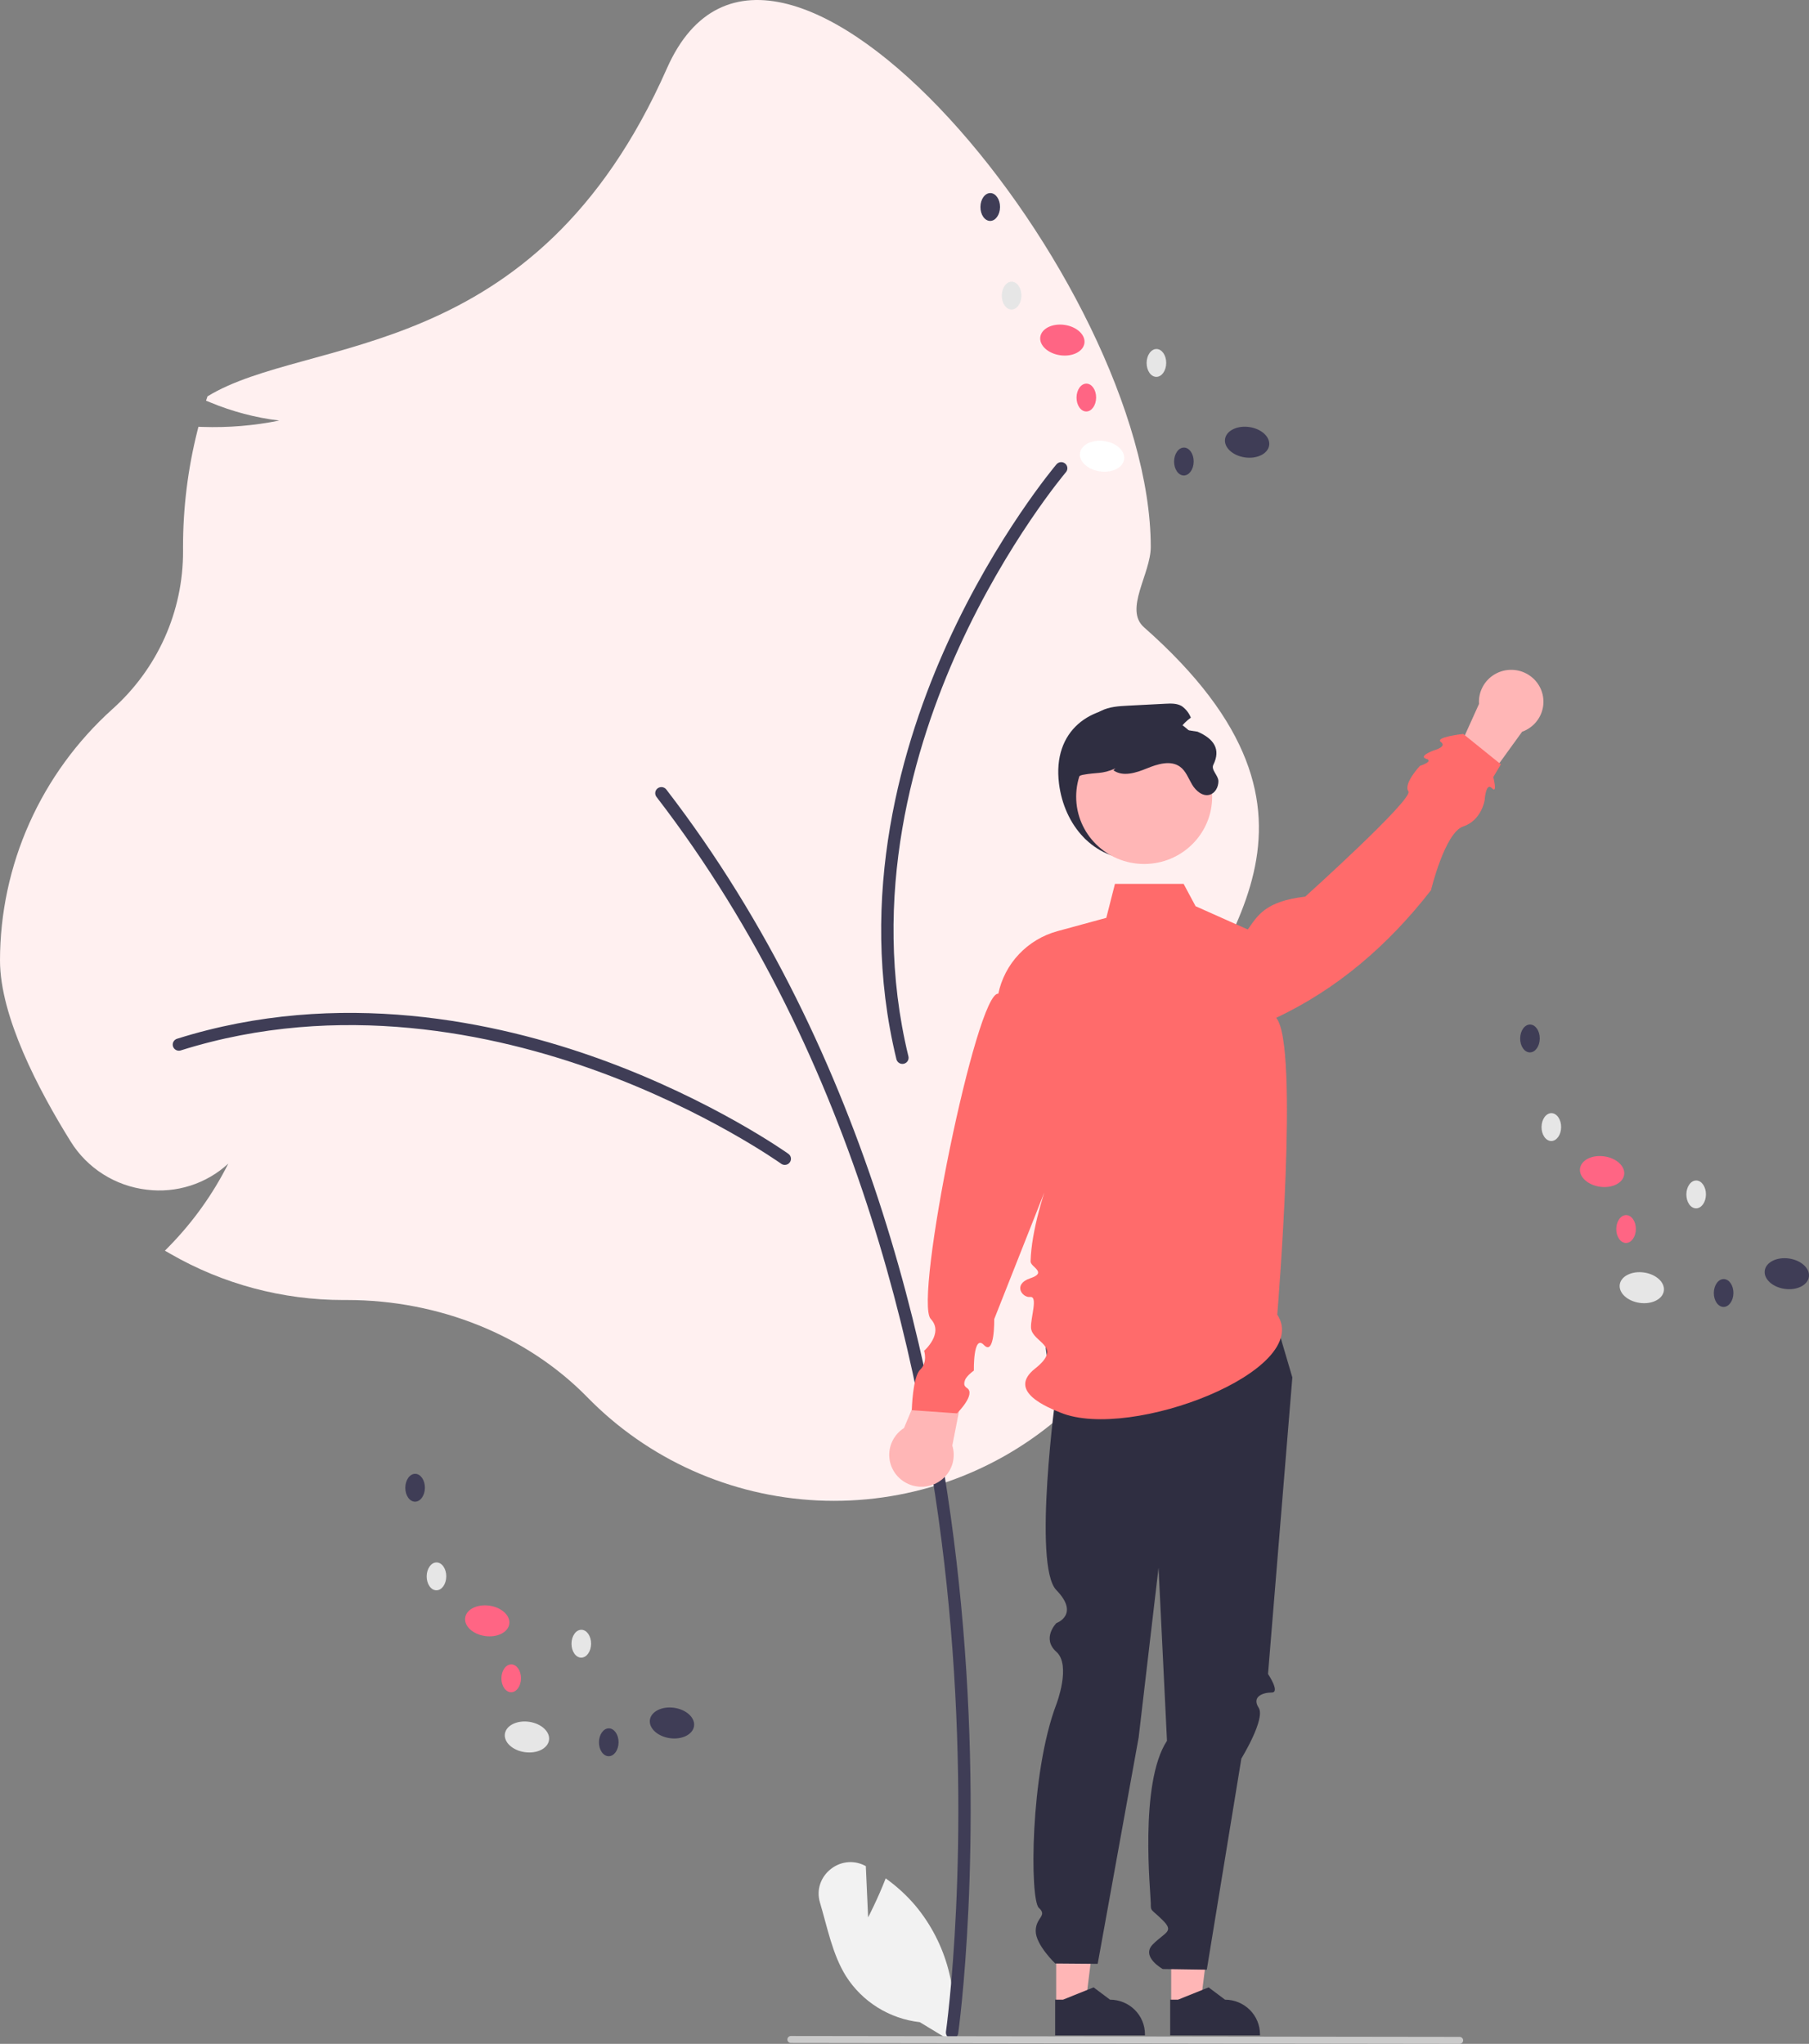 <svg width="254" height="287" viewBox="0 0 254 287" fill="none" xmlns="http://www.w3.org/2000/svg">
<rect x="0" y="0" width="254" height="287" fill="#808080" stroke="none"/>
<g clip-path="url(#clip0_6339_3436)">
<path d="M121.892 269.241L121.569 262.041C121.535 262.023 121.501 262.005 121.468 261.988C117.999 260.187 114.024 263.447 115.131 267.164C116.174 270.661 116.874 274.431 118.782 277.492C119.91 279.27 121.427 280.774 123.222 281.893C125.017 283.012 127.043 283.717 129.151 283.956L133.558 286.625C134.163 283.29 134.03 279.865 133.167 276.586C132.305 273.307 130.735 270.252 128.564 267.631C127.332 266.173 125.918 264.874 124.358 263.765C123.302 266.518 121.892 269.241 121.892 269.241Z" fill="#F2F2F2"/>
<path d="M82.437 196.169C73.953 187.513 61.658 182.549 48.705 182.549L48.205 182.55C39.673 182.553 31.293 180.314 23.923 176.063L23.156 175.621L23.774 174.991C27.118 171.568 29.91 167.657 32.053 163.395C30.531 164.798 28.716 165.854 26.736 166.487C24.756 167.12 22.66 167.314 20.596 167.056C18.416 166.799 16.324 166.058 14.476 164.886C12.627 163.715 11.071 162.145 9.924 160.294C5.397 153.028 0 142.717 0 134.862C0.007 128.222 1.412 121.657 4.126 115.585C6.84 109.512 10.803 104.066 15.763 99.593C18.902 96.792 21.41 93.368 23.123 89.544C24.835 85.721 25.714 81.582 25.701 77.4L25.699 76.805C25.698 71.299 26.378 65.813 27.724 60.47L27.861 59.931L28.422 59.95C32.041 60.072 35.661 59.772 39.208 59.056C35.881 58.653 32.626 57.796 29.535 56.511L28.931 56.269L29.136 55.657C43.258 47.008 75.135 51.487 93.638 9.609C108.641 -24.348 161.576 39.753 161.576 76.805C161.576 80.586 157.794 85.582 160.625 88.081C191.232 115.094 170.114 132.44 163.456 149.894C161.876 154.036 165.301 158.582 165.301 163.062C165.301 163.822 165.282 164.607 165.243 165.395L165.184 166.605L164.163 165.933C162.145 164.625 160.273 163.106 158.581 161.404C160.336 165.4 161.164 169.734 161.002 174.088C160.84 178.442 159.694 182.705 157.647 186.562C154.439 192.551 151.336 196.839 148.424 199.305C139.094 207.204 127.067 211.278 114.801 210.695C102.536 210.112 90.959 204.916 82.437 196.169Z" fill="#FFF0F0"/>
<path d="M133.68 286.27C133.889 286.27 134.09 286.195 134.248 286.06C134.405 285.924 134.508 285.737 134.537 285.533C134.574 285.277 138.182 259.538 134.942 225.329C131.95 193.737 122.34 148.233 93.555 110.861C93.486 110.771 93.4 110.696 93.302 110.639C93.203 110.582 93.094 110.545 92.982 110.53C92.869 110.515 92.754 110.522 92.644 110.551C92.534 110.58 92.43 110.63 92.34 110.698C92.249 110.766 92.173 110.852 92.115 110.949C92.058 111.046 92.021 111.154 92.006 111.266C91.991 111.378 91.998 111.491 92.027 111.6C92.056 111.709 92.107 111.811 92.176 111.901C120.713 148.95 130.244 194.12 133.216 225.489C136.437 259.499 132.857 285.037 132.821 285.291C132.803 285.413 132.813 285.537 132.848 285.655C132.883 285.773 132.944 285.882 133.025 285.975C133.106 286.067 133.207 286.142 133.32 286.193C133.433 286.244 133.556 286.27 133.68 286.27Z" fill="#3F3D56"/>
<path d="M110.19 163.576C110.373 163.576 110.551 163.519 110.7 163.413C110.848 163.306 110.958 163.156 111.015 162.984C111.072 162.812 111.072 162.626 111.015 162.454C110.959 162.281 110.848 162.131 110.7 162.025C110.596 161.95 100.065 154.444 84.322 148.741C69.769 143.47 47.639 138.692 24.856 145.865C24.748 145.899 24.647 145.954 24.56 146.027C24.473 146.099 24.401 146.188 24.348 146.288C24.296 146.388 24.264 146.498 24.254 146.61C24.244 146.722 24.257 146.835 24.292 146.943C24.326 147.05 24.382 147.15 24.456 147.236C24.529 147.322 24.619 147.393 24.72 147.445C24.822 147.496 24.932 147.528 25.046 147.537C25.159 147.547 25.273 147.534 25.382 147.499C47.698 140.474 69.427 145.173 83.726 150.352C99.244 155.973 109.578 163.339 109.681 163.412C109.829 163.519 110.007 163.576 110.19 163.576Z" fill="#3F3D56"/>
<path d="M149.867 65.815C149.88 65.634 149.835 65.454 149.739 65.3C149.642 65.146 149.499 65.027 149.329 64.958C149.16 64.89 148.973 64.877 148.795 64.92C148.617 64.963 148.458 65.061 148.34 65.2C148.256 65.297 139.93 75.147 133.047 90.27C126.685 104.25 120.273 125.742 125.865 148.738C125.919 148.959 126.059 149.15 126.255 149.269C126.451 149.387 126.687 149.424 126.91 149.371C127.134 149.318 127.327 149.179 127.447 148.985C127.567 148.791 127.604 148.558 127.55 148.337C122.074 125.812 128.377 104.71 134.628 90.974C141.413 76.067 149.583 66.401 149.665 66.305C149.783 66.167 149.854 65.996 149.867 65.815Z" fill="#3F3D56"/>
<path d="M148.694 110.037C149.426 115.875 153.515 120.688 159.461 120.688C162.317 120.688 165.055 119.566 167.075 117.568C169.094 115.571 170.228 112.862 170.228 110.037C170.228 104.154 165.382 99.929 159.461 99.385C153.179 98.808 147.755 102.542 148.694 110.037Z" fill="#2F2E41"/>
<path d="M164.448 281.579L168.548 281.578L170.499 265.933L164.447 265.934L164.448 281.579Z" fill="#FFB6B6"/>
<path d="M164.304 285.81L176.913 285.809V285.652C176.912 284.364 176.395 283.129 175.475 282.219C174.555 281.308 173.306 280.797 172.005 280.797L169.701 279.068L165.404 280.797L164.304 280.797L164.304 285.81Z" fill="#2F2E41"/>
<path d="M148.298 281.579L152.398 281.578L154.348 265.933L148.297 265.934L148.298 281.579Z" fill="#FFB6B6"/>
<path d="M148.154 285.81L160.762 285.809V285.652C160.762 284.364 160.245 283.129 159.325 282.219C158.404 281.308 157.156 280.797 155.855 280.797L153.551 279.068L149.254 280.797L148.153 280.797L148.154 285.81Z" fill="#2F2E41"/>
<path d="M178.558 183.589L181.457 193.421L178.042 235.062C178.042 235.062 179.8 237.666 178.558 237.666C177.316 237.666 175.723 238.243 176.726 239.798C177.73 241.353 174.299 246.935 174.299 246.935L169.447 276.585L163.265 276.494C163.265 276.494 160.122 274.762 161.886 273.01C163.65 271.259 164.892 271.259 163.236 269.62C161.579 267.981 161.579 268.475 161.579 267.204C161.579 265.933 159.92 250.401 163.855 244.443L162.669 220.151L159.876 243.979L154.125 275.765L148.169 275.717C148.169 275.717 145.418 273.094 145.423 271.152C145.429 269.21 147.123 269.049 145.862 267.901C144.6 266.752 144.6 249.111 148.327 239.304C148.327 239.304 150.436 233.825 148.323 231.948C146.21 230.071 148.32 227.922 148.32 227.922C148.32 227.922 151.667 226.726 148.317 223.277C144.967 219.829 148.299 195.44 148.299 195.44C148.299 195.44 144.637 185.596 148.346 181.725C152.054 177.854 178.558 183.589 178.558 183.589Z" fill="#2F2E41"/>
<path d="M126.928 200.528L132.1 188.164L136.175 190.403L133.714 202.981C133.96 203.778 133.977 204.627 133.763 205.433C133.548 206.239 133.11 206.97 132.499 207.543C131.888 208.116 131.127 208.509 130.302 208.678C129.477 208.847 128.621 208.785 127.83 208.499C127.038 208.213 126.344 207.715 125.823 207.06C125.303 206.404 124.977 205.618 124.884 204.79C124.79 203.962 124.932 203.124 125.293 202.372C125.654 201.619 126.22 200.98 126.928 200.528Z" fill="#FFB6B6"/>
<path d="M213.716 102.752L205.847 113.636L202.391 110.541L207.668 98.842C207.611 98.01 207.789 97.18 208.182 96.443C208.576 95.706 209.17 95.092 209.896 94.671C210.623 94.25 211.454 94.037 212.296 94.058C213.139 94.078 213.958 94.33 214.663 94.786C215.369 95.242 215.931 95.883 216.288 96.638C216.645 97.393 216.782 98.231 216.683 99.059C216.585 99.887 216.255 100.671 215.731 101.323C215.207 101.976 214.509 102.47 213.716 102.752Z" fill="#FFB6B6"/>
<path d="M179.339 184.597C184.443 192.429 158.786 202.369 148.941 198.378C147.217 197.68 141.287 195.372 145.341 192.172C149.394 188.972 144.871 188.522 144.764 186.439C144.692 185.047 145.782 181.992 144.645 182.123C143.508 182.254 142.177 180.328 144.653 179.499C147.13 178.67 144.68 177.915 144.702 177.128C144.939 168.543 151.597 154.888 151.597 154.888L139.599 185.227C139.599 185.227 139.688 190.476 138.158 188.872C136.628 187.268 136.739 192.459 136.739 192.459C136.739 192.459 134.464 194.03 135.773 194.904C137.081 195.778 134.364 198.466 134.364 198.466L128.025 198.018C128.025 198.018 128.125 193.36 129.207 192.329C130.289 191.299 129.758 189.678 129.758 189.678C129.758 189.678 132.575 187.211 130.686 185.207C128.257 182.63 137.115 139.107 140.172 139.538C140.604 137.457 141.61 135.535 143.077 133.984C144.545 132.433 146.417 131.314 148.488 130.75L155.334 128.885L156.55 124.113H166.19L167.869 127.249L175.198 130.52C176.578 128.594 177.61 126.563 183.263 125.905C183.263 125.905 198.495 112.194 197.752 111.124C197.008 110.053 199.369 107.547 199.369 107.547C199.369 107.547 201.386 106.894 200.248 106.545C199.11 106.197 201.261 105.391 201.261 105.391C201.261 105.391 203.253 104.873 202.313 104.191C201.374 103.509 205.449 103.062 205.449 103.062L210.736 107.329L209.667 109.121C209.667 109.121 210.319 111.562 209.468 110.671C208.618 109.78 208.458 112.366 208.458 112.366C208.458 112.366 208.024 115.198 205.449 116.051C202.874 116.904 200.921 125.009 200.921 125.009C194.848 132.82 187.681 138.914 179.188 142.925C182.498 146.684 179.339 184.597 179.339 184.597Z" fill="#FF6B6B"/>
<path d="M160.651 121.321C165.924 121.321 170.199 117.092 170.199 111.875C170.199 106.659 165.924 102.43 160.651 102.43C155.378 102.43 151.104 106.659 151.104 111.875C151.104 117.092 155.378 121.321 160.651 121.321Z" fill="#FFB6B6"/>
<path d="M150.765 112.904C151.067 114.957 152.835 117.82 152.421 117.82C152.007 117.82 149.063 109.359 152.007 108.808C154.143 108.407 154.62 108.758 156.616 107.902L156.334 108.164C157.655 109.115 159.494 108.529 161.002 107.91C162.513 107.296 164.348 106.71 165.673 107.656C166.505 108.25 166.857 109.283 167.375 110.16C167.892 111.04 168.849 111.872 169.835 111.602C170.626 111.384 171.081 110.508 171.077 109.697C171.073 108.885 170.005 108.114 170.365 107.386C171.43 105.229 170.472 103.759 168.149 102.744C167.304 102.617 166.46 102.488 165.615 102.355C166.057 101.749 166.594 101.215 167.205 100.774C166.947 100.119 166.501 99.554 165.921 99.148C165.246 98.75 164.41 98.779 163.627 98.82C161.879 98.91 160.133 99 158.388 99.09C157.096 99.156 155.759 99.234 154.603 99.819C153.162 100.553 152.218 101.982 151.531 103.437C149.99 106.706 150.234 109.336 150.765 112.904Z" fill="#2F2E41"/>
<path d="M111.047 286.874L204.948 287C205.079 287 205.204 286.949 205.297 286.857C205.389 286.766 205.441 286.641 205.441 286.512C205.441 286.383 205.389 286.259 205.297 286.167C205.204 286.076 205.079 286.024 204.948 286.024L111.047 285.898C110.916 285.898 110.791 285.95 110.698 286.041C110.606 286.133 110.554 286.257 110.554 286.386C110.554 286.516 110.606 286.64 110.698 286.731C110.791 286.823 110.916 286.874 111.047 286.874Z" fill="#CACACA"/>
<path d="M77.085 244.354C77.258 243.177 76.012 242.023 74.302 241.777C72.591 241.531 71.065 242.286 70.892 243.463C70.719 244.64 71.965 245.793 73.675 246.039C75.385 246.286 76.912 245.531 77.085 244.354Z" fill="#E6E6E6"/>
<path d="M97.447 242.388C97.621 241.211 96.374 240.058 94.664 239.811C92.954 239.565 91.427 240.32 91.254 241.497C91.081 242.674 92.327 243.827 94.037 244.074C95.747 244.32 97.274 243.565 97.447 242.388Z" fill="#3F3D56"/>
<path d="M71.509 228.045C71.682 226.868 70.436 225.715 68.726 225.469C67.015 225.222 65.489 225.977 65.315 227.154C65.142 228.331 66.388 229.485 68.099 229.731C69.809 229.977 71.336 229.222 71.509 228.045Z" fill="#FF6584"/>
<path d="M62.661 221.365C62.669 220.285 62.06 219.404 61.3 219.399C60.54 219.393 59.918 220.264 59.91 221.345C59.901 222.425 60.511 223.306 61.27 223.312C62.03 223.317 62.653 222.446 62.661 221.365Z" fill="#E6E6E6"/>
<path d="M59.66 208.923C59.668 207.842 59.059 206.962 58.299 206.956C57.539 206.951 56.917 207.822 56.908 208.902C56.9 209.983 57.51 210.863 58.269 210.869C59.029 210.875 59.652 210.004 59.66 208.923Z" fill="#3F3D56"/>
<path d="M82.994 230.821C83.002 229.74 82.393 228.86 81.633 228.854C80.873 228.849 80.251 229.72 80.243 230.8C80.234 231.881 80.844 232.761 81.603 232.767C82.363 232.773 82.986 231.901 82.994 230.821Z" fill="#E6E6E6"/>
<path d="M73.153 235.681C73.162 234.601 72.552 233.72 71.792 233.715C71.033 233.709 70.41 234.58 70.402 235.661C70.393 236.741 71.003 237.622 71.763 237.627C72.522 237.633 73.145 236.762 73.153 235.681Z" fill="#FF6584"/>
<path d="M86.852 244.664C86.86 243.584 86.251 242.703 85.491 242.697C84.731 242.692 84.108 243.563 84.1 244.644C84.092 245.724 84.701 246.605 85.461 246.61C86.221 246.616 86.843 245.745 86.852 244.664Z" fill="#3F3D56"/>
<path d="M233.621 181.264C233.794 180.087 232.548 178.934 230.838 178.687C229.128 178.441 227.601 179.196 227.428 180.373C227.255 181.55 228.501 182.703 230.211 182.95C231.921 183.196 233.448 182.441 233.621 181.264Z" fill="#E6E6E6"/>
<path d="M253.984 179.299C254.157 178.122 252.911 176.968 251.201 176.722C249.49 176.476 247.964 177.23 247.79 178.407C247.617 179.584 248.863 180.738 250.574 180.984C252.284 181.23 253.811 180.476 253.984 179.299Z" fill="#3F3D56"/>
<path d="M228.045 164.956C228.218 163.779 226.972 162.625 225.262 162.379C223.551 162.133 222.025 162.888 221.852 164.065C221.678 165.242 222.925 166.395 224.635 166.642C226.345 166.888 227.872 166.133 228.045 164.956Z" fill="#FF6584"/>
<path d="M219.197 158.276C219.205 157.196 218.596 156.315 217.836 156.309C217.077 156.304 216.454 157.175 216.446 158.255C216.437 159.336 217.047 160.217 217.806 160.222C218.566 160.228 219.189 159.357 219.197 158.276Z" fill="#E6E6E6"/>
<path d="M216.197 145.834C216.205 144.753 215.596 143.873 214.836 143.867C214.076 143.861 213.453 144.733 213.445 145.813C213.437 146.894 214.046 147.774 214.806 147.78C215.566 147.786 216.188 146.914 216.197 145.834Z" fill="#3F3D56"/>
<path d="M239.53 167.732C239.538 166.651 238.929 165.771 238.169 165.765C237.41 165.759 236.787 166.63 236.779 167.711C236.77 168.792 237.38 169.672 238.139 169.678C238.899 169.683 239.522 168.812 239.53 167.732Z" fill="#E6E6E6"/>
<path d="M229.69 172.592C229.698 171.511 229.089 170.631 228.329 170.625C227.569 170.62 226.947 171.491 226.938 172.571C226.93 173.652 227.539 174.532 228.299 174.538C229.059 174.544 229.682 173.672 229.69 172.592Z" fill="#FF6584"/>
<path d="M243.388 181.575C243.396 180.494 242.787 179.614 242.027 179.608C241.267 179.602 240.644 180.474 240.636 181.554C240.628 182.635 241.237 183.515 241.997 183.521C242.757 183.527 243.379 182.655 243.388 181.575Z" fill="#3F3D56"/>
<path d="M157.838 64.508C158.011 63.331 156.765 62.177 155.055 61.931C153.344 61.685 151.818 62.439 151.644 63.616C151.471 64.793 152.718 65.947 154.428 66.193C156.138 66.439 157.665 65.685 157.838 64.508Z" fill="white"/>
<path d="M178.2 62.543C178.373 61.366 177.127 60.212 175.417 59.966C173.707 59.72 172.18 60.474 172.007 61.651C171.834 62.828 173.08 63.982 174.79 64.228C176.5 64.474 178.027 63.72 178.2 62.543Z" fill="#3F3D56"/>
<path d="M152.262 48.2C152.435 47.023 151.189 45.869 149.478 45.623C147.768 45.377 146.241 46.131 146.068 47.308C145.895 48.485 147.141 49.639 148.852 49.885C150.562 50.131 152.089 49.377 152.262 48.2Z" fill="#FF6584"/>
<path d="M143.414 41.52C143.422 40.439 142.813 39.559 142.053 39.553C141.293 39.547 140.671 40.419 140.662 41.499C140.654 42.58 141.263 43.46 142.023 43.466C142.783 43.471 143.406 42.6 143.414 41.52Z" fill="#E6E6E6"/>
<path d="M140.413 29.077C140.421 27.997 139.812 27.116 139.052 27.111C138.292 27.105 137.67 27.976 137.661 29.057C137.653 30.137 138.262 31.018 139.022 31.023C139.782 31.029 140.405 30.158 140.413 29.077Z" fill="#3F3D56"/>
<path d="M163.747 50.975C163.755 49.894 163.145 49.014 162.386 49.008C161.626 49.002 161.003 49.874 160.995 50.954C160.987 52.035 161.596 52.915 162.356 52.921C163.116 52.927 163.738 52.055 163.747 50.975Z" fill="#E6E6E6"/>
<path d="M153.906 55.835C153.914 54.755 153.305 53.874 152.545 53.868C151.786 53.863 151.163 54.734 151.155 55.815C151.146 56.895 151.756 57.776 152.515 57.781C153.275 57.787 153.898 56.916 153.906 55.835Z" fill="#FF6584"/>
<path d="M167.604 64.819C167.613 63.738 167.003 62.858 166.244 62.852C165.484 62.846 164.861 63.717 164.853 64.798C164.845 65.879 165.454 66.759 166.214 66.765C166.973 66.77 167.596 65.899 167.604 64.819Z" fill="#3F3D56"/>
</g>
<defs>
<clipPath id="clip0_6339_3436">
<rect width="254" height="287" fill="white"/>
</clipPath>
</defs>
</svg>
